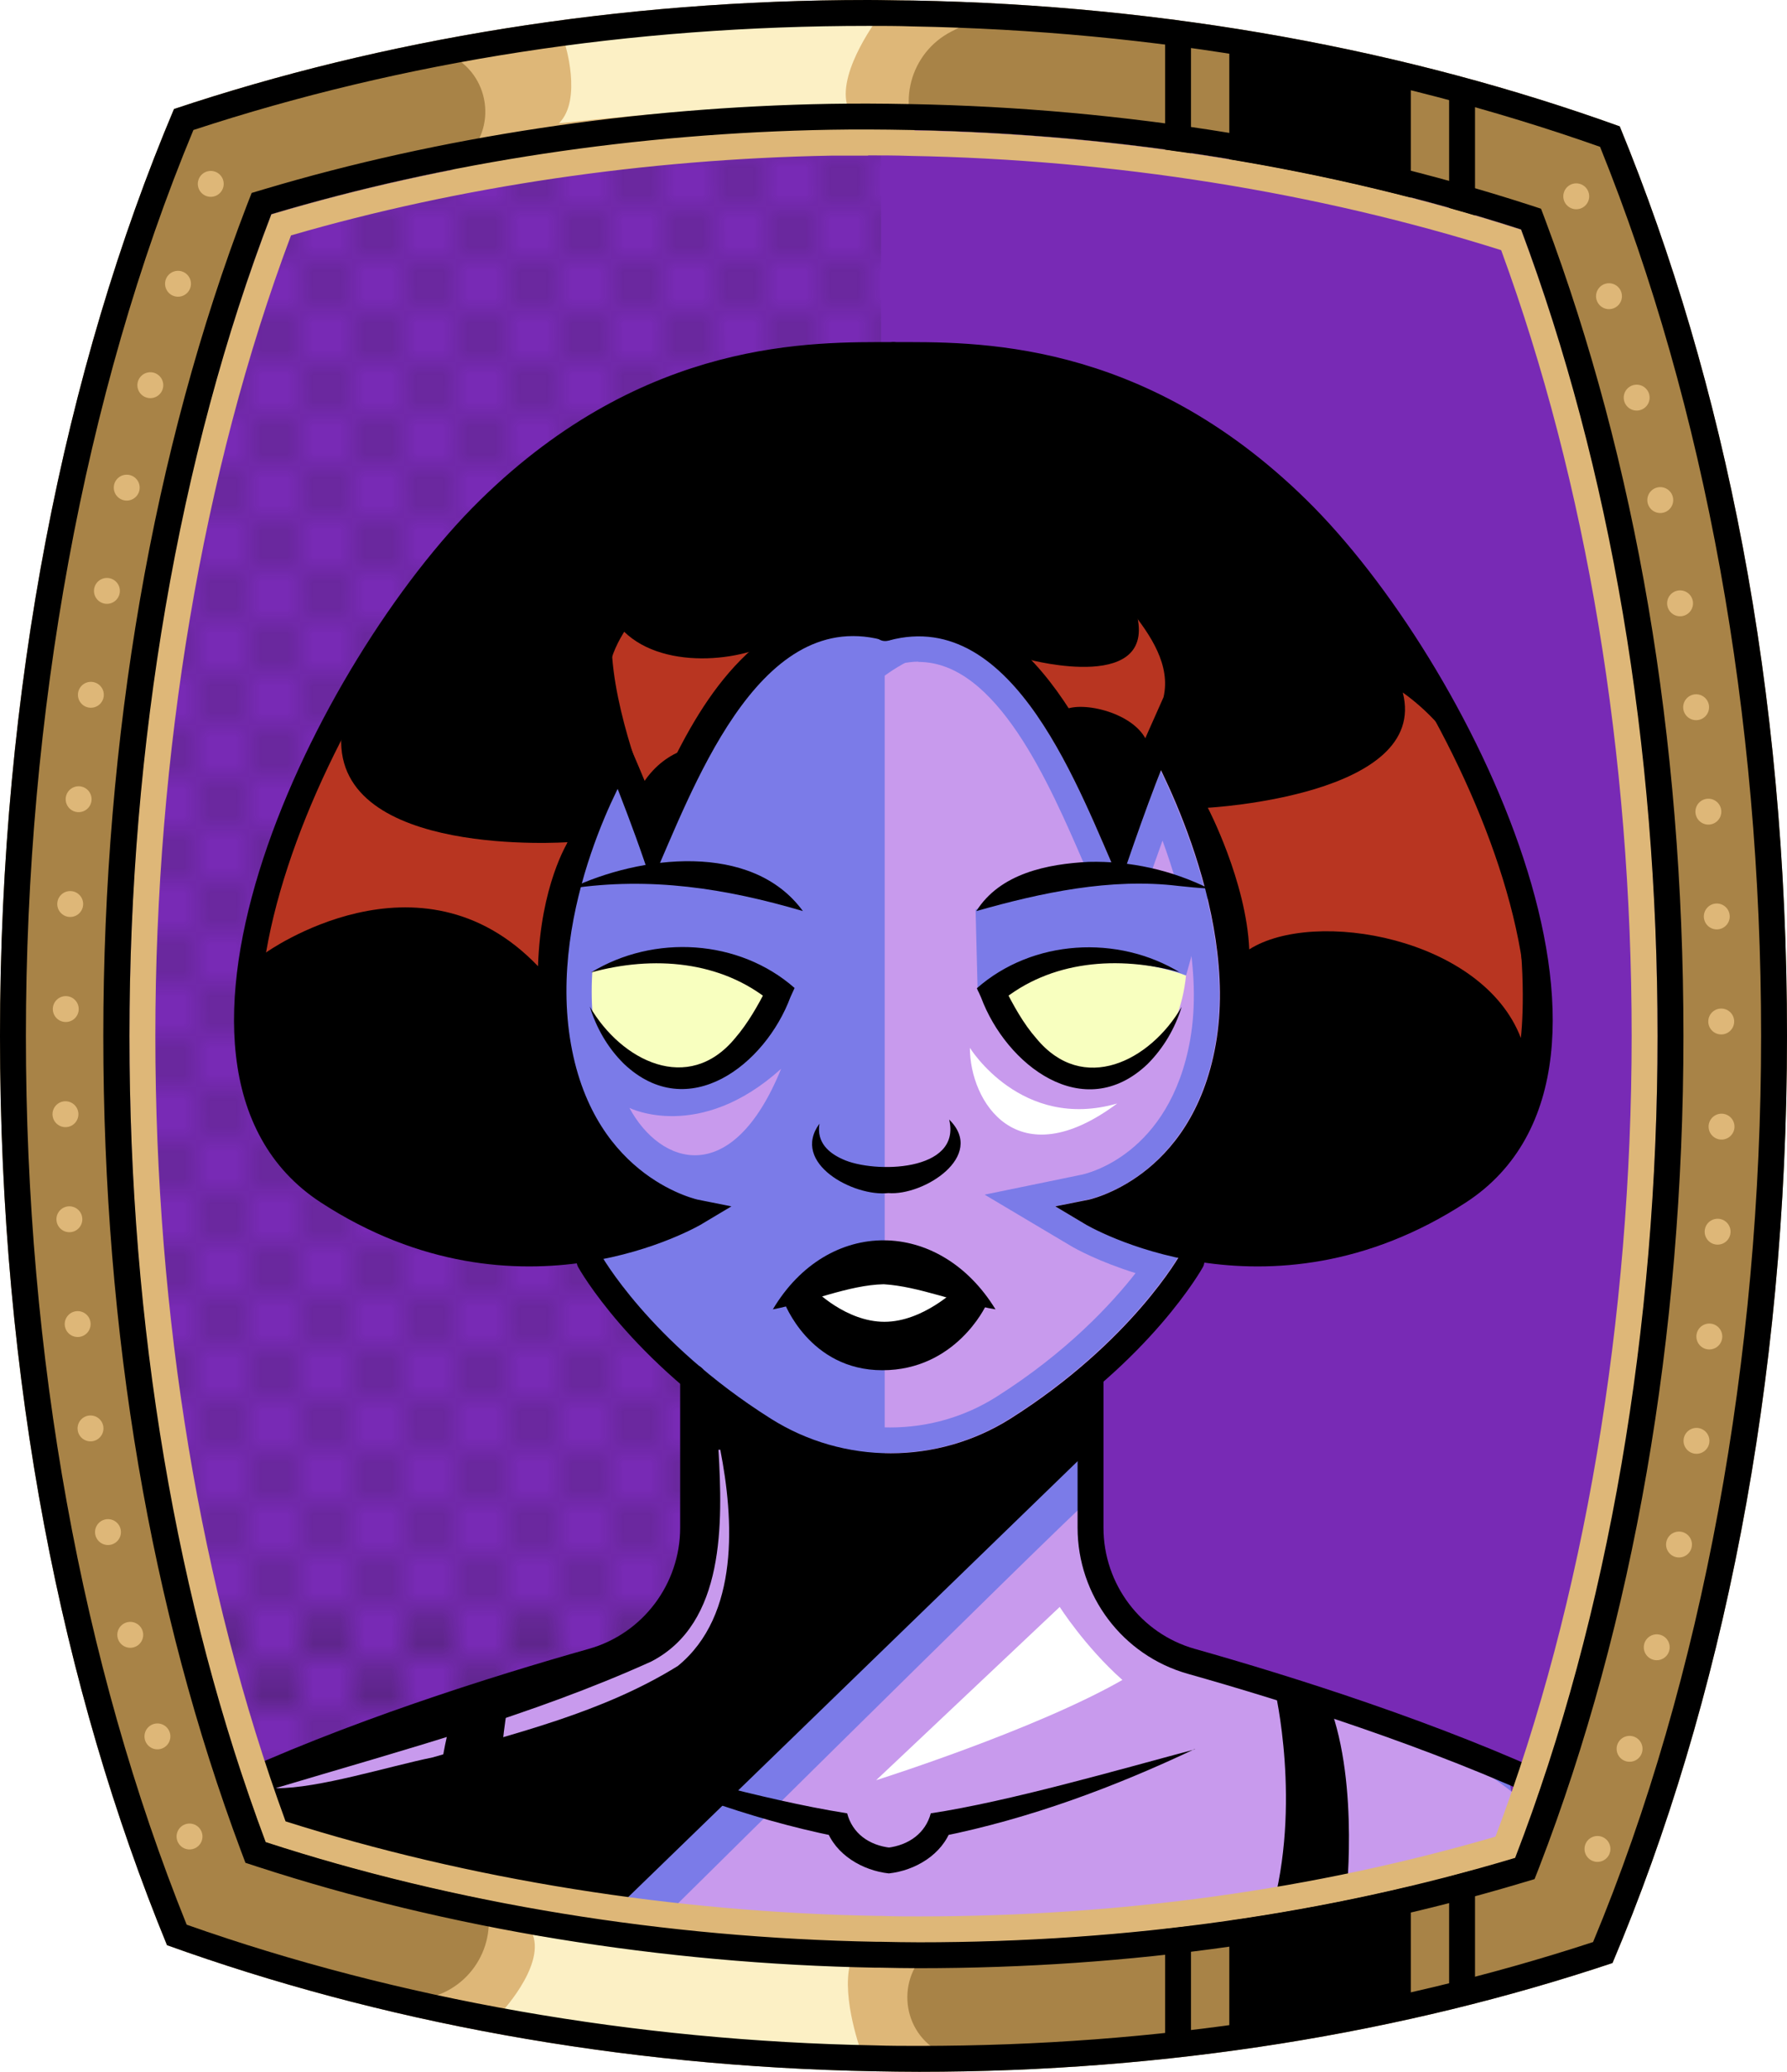 <?xml version="1.0" encoding="UTF-8"?><svg id="Capa_2" xmlns="http://www.w3.org/2000/svg" xmlns:xlink="http://www.w3.org/1999/xlink" viewBox="0 0 69.02 80"><defs><style>.cls-1{fill:#c89aed;}.cls-2{fill:#fff;}.cls-3{fill:#f8ffbf;}.cls-4{fill:#7b7be8;}.cls-5{fill:#a88347;}.cls-6{fill:#782ab5;}.cls-7,.cls-8{stroke:#000;stroke-miterlimit:10;}.cls-7,.cls-8,.cls-9,.cls-10,.cls-11{fill:none;}.cls-8,.cls-9{stroke-linecap:round;}.cls-9{stroke:#deb778;stroke-dasharray:0 0 0 4.06;stroke-linejoin:round;}.cls-12{fill:#deb778;}.cls-13{fill:url(#USGS_19_Inundación_de_tierra_2);}.cls-11{stroke:#1d1d1b;stroke-dasharray:0 0 2 2;stroke-width:.3px;}.cls-14{fill:#fcf0c5;}.cls-15{fill:#b83521;}</style><pattern id="USGS_19_Inundación_de_tierra_2" x="0" y="0" width="72" height="72" patternTransform="translate(339.52 -16135) rotate(-90)" patternUnits="userSpaceOnUse" viewBox="0 0 72 72"><g><rect class="cls-10" width="72" height="72"/><g><line class="cls-11" x1="71" y1="71" x2="144.44" y2="71"/><line class="cls-11" x1="71" y1="67" x2="144.44" y2="67"/><line class="cls-11" x1="71" y1="63" x2="144.44" y2="63"/><line class="cls-11" x1="71" y1="59" x2="144.44" y2="59"/><line class="cls-11" x1="71" y1="55" x2="144.44" y2="55"/><line class="cls-11" x1="71" y1="51" x2="144.44" y2="51"/><line class="cls-11" x1="71" y1="47" x2="144.44" y2="47"/><line class="cls-11" x1="71" y1="43" x2="144.44" y2="43"/><line class="cls-11" x1="71" y1="39" x2="144.44" y2="39"/><line class="cls-11" x1="71" y1="35" x2="144.44" y2="35"/><line class="cls-11" x1="71" y1="31" x2="144.44" y2="31"/><line class="cls-11" x1="71" y1="27" x2="144.44" y2="27"/><line class="cls-11" x1="71" y1="23" x2="144.44" y2="23"/><line class="cls-11" x1="71" y1="19" x2="144.44" y2="19"/><line class="cls-11" x1="71" y1="15" x2="144.44" y2="15"/><line class="cls-11" x1="71" y1="11" x2="144.44" y2="11"/><line class="cls-11" x1="71" y1="7" x2="144.44" y2="7"/><line class="cls-11" x1="71" y1="3" x2="144.44" y2="3"/></g><g><line class="cls-11" x1="-1" y1="71" x2="72.44" y2="71"/><line class="cls-11" x1="-1" y1="67" x2="72.44" y2="67"/><line class="cls-11" x1="-1" y1="63" x2="72.44" y2="63"/><line class="cls-11" x1="-1" y1="59" x2="72.44" y2="59"/><line class="cls-11" x1="-1" y1="55" x2="72.44" y2="55"/><line class="cls-11" x1="-1" y1="51" x2="72.44" y2="51"/><line class="cls-11" x1="-1" y1="47" x2="72.44" y2="47"/><line class="cls-11" x1="-1" y1="43" x2="72.44" y2="43"/><line class="cls-11" x1="-1" y1="39" x2="72.44" y2="39"/><line class="cls-11" x1="-1" y1="35" x2="72.44" y2="35"/><line class="cls-11" x1="-1" y1="31" x2="72.44" y2="31"/><line class="cls-11" x1="-1" y1="27" x2="72.44" y2="27"/><line class="cls-11" x1="-1" y1="23" x2="72.44" y2="23"/><line class="cls-11" x1="-1" y1="19" x2="72.44" y2="19"/><line class="cls-11" x1="-1" y1="15" x2="72.44" y2="15"/><line class="cls-11" x1="-1" y1="11" x2="72.44" y2="11"/><line class="cls-11" x1="-1" y1="7" x2="72.44" y2="7"/><line class="cls-11" x1="-1" y1="3" x2="72.44" y2="3"/><line class="cls-11" x1="1.04" y1="69" x2="74.48" y2="69"/><line class="cls-11" x1="1.04" y1="65" x2="74.48" y2="65"/><line class="cls-11" x1="1.04" y1="61" x2="74.48" y2="61"/><line class="cls-11" x1="1.04" y1="57" x2="74.48" y2="57"/><line class="cls-11" x1="1.04" y1="53" x2="74.48" y2="53"/><line class="cls-11" x1="1.04" y1="49" x2="74.48" y2="49"/><line class="cls-11" x1="1.04" y1="45" x2="74.48" y2="45"/><line class="cls-11" x1="1.04" y1="41" x2="74.48" y2="41"/><line class="cls-11" x1="1.04" y1="37" x2="74.48" y2="37"/><line class="cls-11" x1="1.04" y1="33" x2="74.48" y2="33"/><line class="cls-11" x1="1.04" y1="29" x2="74.48" y2="29"/><line class="cls-11" x1="1.04" y1="25" x2="74.48" y2="25"/><line class="cls-11" x1="1.04" y1="21" x2="74.48" y2="21"/><line class="cls-11" x1="1.04" y1="17" x2="74.48" y2="17"/><line class="cls-11" x1="1.04" y1="13" x2="74.48" y2="13"/><line class="cls-11" x1="1.04" y1="9" x2="74.48" y2="9"/><line class="cls-11" x1="1.04" y1="5" x2="74.48" y2="5"/><line class="cls-11" x1="1.04" y1="1" x2="74.48" y2="1"/></g><g><line class="cls-11" x1="-73" y1="71" x2=".44" y2="71"/><line class="cls-11" x1="-73" y1="67" x2=".44" y2="67"/><line class="cls-11" x1="-73" y1="63" x2=".44" y2="63"/><line class="cls-11" x1="-73" y1="59" x2=".44" y2="59"/><line class="cls-11" x1="-73" y1="55" x2=".44" y2="55"/><line class="cls-11" x1="-73" y1="51" x2=".44" y2="51"/><line class="cls-11" x1="-73" y1="47" x2=".44" y2="47"/><line class="cls-11" x1="-73" y1="43" x2=".44" y2="43"/><line class="cls-11" x1="-73" y1="39" x2=".44" y2="39"/><line class="cls-11" x1="-73" y1="35" x2=".44" y2="35"/><line class="cls-11" x1="-73" y1="31" x2=".44" y2="31"/><line class="cls-11" x1="-73" y1="27" x2=".44" y2="27"/><line class="cls-11" x1="-73" y1="23" x2=".44" y2="23"/><line class="cls-11" x1="-73" y1="19" x2=".44" y2="19"/><line class="cls-11" x1="-73" y1="15" x2=".44" y2="15"/><line class="cls-11" x1="-73" y1="11" x2=".44" y2="11"/><line class="cls-11" x1="-73" y1="7" x2=".44" y2="7"/><line class="cls-11" x1="-73" y1="3" x2=".44" y2="3"/><line class="cls-11" x1="-70.96" y1="69" x2="2.48" y2="69"/><line class="cls-11" x1="-70.96" y1="65" x2="2.48" y2="65"/><line class="cls-11" x1="-70.96" y1="61" x2="2.48" y2="61"/><line class="cls-11" x1="-70.96" y1="57" x2="2.48" y2="57"/><line class="cls-11" x1="-70.96" y1="53" x2="2.48" y2="53"/><line class="cls-11" x1="-70.96" y1="49" x2="2.48" y2="49"/><line class="cls-11" x1="-70.96" y1="45" x2="2.48" y2="45"/><line class="cls-11" x1="-70.96" y1="41" x2="2.48" y2="41"/><line class="cls-11" x1="-70.96" y1="37" x2="2.48" y2="37"/><line class="cls-11" x1="-70.96" y1="33" x2="2.48" y2="33"/><line class="cls-11" x1="-70.96" y1="29" x2="2.48" y2="29"/><line class="cls-11" x1="-70.96" y1="25" x2="2.48" y2="25"/><line class="cls-11" x1="-70.96" y1="21" x2="2.48" y2="21"/><line class="cls-11" x1="-70.96" y1="17" x2="2.48" y2="17"/><line class="cls-11" x1="-70.96" y1="13" x2="2.48" y2="13"/><line class="cls-11" x1="-70.96" y1="9" x2="2.48" y2="9"/><line class="cls-11" x1="-70.96" y1="5" x2="2.48" y2="5"/><line class="cls-11" x1="-70.96" y1="1" x2="2.48" y2="1"/></g></g></pattern></defs><g id="BG"><g><path class="cls-6" d="M64.02,40c0,11.47-1.89,22.39-5.5,31.74-7.2,2.16-14.94,3.26-23.02,3.26-.49,0-.98-.01-1.47-.02h-.17c-8.18-.15-16.29-1.47-23.6-3.85-3.45-9.22-5.26-19.93-5.26-31.13s1.89-22.38,5.48-31.73c6.73-2.01,14.13-3.13,21.6-3.26,.48-.01,.97-.01,1.45-.01,.54,0,1.08,.01,1.63,.02,8.16,.15,16.27,1.47,23.59,3.84,3.46,9.24,5.27,19.95,5.27,31.14Z"/><path class="cls-13" d="M34.03,5.59V74.98h-.17c-8.18-.15-16.29-1.47-23.6-3.85-3.45-9.22-5.26-19.93-5.26-31.13s1.89-22.38,5.48-31.73c6.73-2.01,14.13-3.13,21.6-3.26,.65,.16,1.3,.36,1.95,.58Z"/></g></g><g id="Characters"><g><path class="cls-4" d="M28.47,23.25s-6.09,4.78-7.05,13.83c-.43,6.52,.52,11.31,3.13,14.35l1.91,2s1.04,5.22,.09,7.39-3.22,3.48-7.57,4.61-10.53,3.91-10.53,3.91l1.04,5.05,24.36,2.87,25.31-3.74-.96-5.31s-7.83-2.78-11.22-3.65c-4-1.39-4.78-3.22-4.87-5.22s0-6.26,0-6.26c0,0,4-3.57,4.87-5.74s3.04-11.83-.52-19.05c-3.74-7.13-13.22-8.96-18.01-5.05Z"/><path class="cls-1" d="M34.17,26.09v30.51s4.05,.21,8.64-3.94c5.36-5.14,7.11-10.93,7.11-16.4s-9.08-14.98-15.75-10.17Z"/><path d="M22.74,48.46s-13.43,.1-13.43-7.77,5.45-19.89,14.94-24.94c9.19-4.85,19.49-1.72,23.12,1.51s11.61,12.72,12.32,20.7c.61,7.98-6.56,11.11-13.73,10.5-2.32-.4-3.43-1.51-3.43-1.51,0,0,4.14-1.31,4.95-6.16s-1.11-9.29-2.52-12.12c-1.31,2.73-1.92,3.84-1.92,3.84,0,0-2.63-10.1-8.58-8.38-2.52-.81-6.16,.3-8.89,8.38-1.01-2.32-1.62-3.13-1.62-3.13,0,0-2.63,5.35-2.63,9.59s3.33,6.66,5.55,7.77c-1.62,1.41-4.14,1.72-4.14,1.72Z"/><path class="cls-15" d="M39.75,25.47s5.13,1.37,4.1-1.94c1.94,1.71,1.71,3.65,.46,5.13-.46-1.14-2.51-1.6-3.19-1.25-.68-1.25-1.37-1.94-1.37-1.94Z"/><path class="cls-15" d="M46.66,31.19s8.55-.46,7.52-4.45c4.79,3.42,4.79,11.29,4.56,13.34-1.48-3.88-7.98-5.02-10.49-3.42-.11-2.62-1.6-5.47-1.6-5.47Z"/><path class="cls-15" d="M21.93,32.52s-8.96,.63-8.75-4.06c-3.02,4.69-2.92,8.33-2.92,8.33,0,0,5.94-4.27,10.52,.52,.1-3.13,1.15-4.79,1.15-4.79Z"/><path class="cls-15" d="M24.84,30.23s-1.56-3.96-1.15-6.35c1.25,1.98,4.58,1.77,6.15,.94-3.13,3.23-2.6,3.96-2.6,3.96,0,0-1.46,0-2.4,1.46Z"/><path class="cls-3" d="M22.56,37.65s3.8-1.83,7.41,.7c-1.67,4.23-6.91,4.34-7.41-.7Z"/><path class="cls-3" d="M45.81,37.65s-3.8-1.83-7.41,.7c1.67,4.23,6.91,4.34,7.41-.7Z"/><path class="cls-2" d="M30.9,50.05s2.29-1.07,3.56-.81,2.54,1.02,2.54,1.02c0,0-1.22,1.63-3.15,1.58s-2.95-1.78-2.95-1.78Z"/><path d="M42.04,53.45s-3.99,3.41-7.79,3.15c-3.93-.26-7.21-3.28-7.21-3.28l-.45,7.21s-.71,2.83-3.93,3.86-13.71,4.57-13.71,4.57l.19,2.06,13.58,3.73,19.11-18.53,.19-2.77Z"/><path class="cls-1" d="M24.31,42.78s2.69,1.35,5.86-1.51c-1.9,4.67-4.67,3.72-5.86,1.51Z"/><path class="cls-1" d="M22.88,76.78s27.12,.81,36.08-4.56c-.41-1.55-.16-2.69-.16-2.69,0,0-3.18-2.93-8.8-4.24-6.11-1.55-8.39-3.99-7.98-7.33-.57,.41-19.14,18.81-19.14,18.81Z"/><path class="cls-4" d="M37.76,38.27l-.08-3.15s3.64-1.54,6.15-1.29c2.51,.32,2.91,.49,2.91,.49l-.93,3.35s-3.76-1.57-8.05,.62Z"/><path class="cls-1" d="M10.67,69.04c4.87-1.46,9.83-2.78,14.48-4.88,2.87-1.48,2.76-5.38,2.6-8.18,0,0,.07,0,.07,0,.52,2.66,.76,6.39-1.64,8.35-2.9,1.8-6.25,2.59-9.47,3.53-1.71,.35-4.41,1.2-6.04,1.19h0Z"/><path class="cls-4" d="M35.48,25.56c3.02,0,5.05,4.7,6.39,7.8,.17,.4,.34,.78,.49,1.12l1.04,2.31,.82-2.39c.23-.68,.46-1.33,.68-1.94,.78,2.12,1.53,5.04,1.07,7.68-.79,4.46-4,5.17-4.15,5.21l-1.26,.26-2.53,.52,2.22,1.32,1.11,.66h0c.2,.12,1.09,.61,2.5,1.05-.93,1.19-2.66,3.06-5.38,4.78-1.22,.77-2.63,1.18-4.1,1.18s-2.88-.41-4.11-1.18c-2.69-1.69-4.41-3.56-5.33-4.73,1.68-.5,2.68-1.1,2.68-1.1h0s1.1-.66,1.1-.66l2.2-1.32-2.51-.52-1.27-.26c-.14-.03-3.34-.75-4.13-5.2-.44-2.5,.12-5.06,.77-6.95,.14,.39,.27,.79,.4,1.19l.8,2.48,1.07-2.38c.15-.34,.31-.72,.49-1.12,1.34-3.11,3.36-7.81,6.39-7.81,.24,0,.5,.03,.76,.09,.16,.06,.32,.09,.49,.09,.08,0,.14,0,.2-.02h.35s.09-.1,.09-.1c.22-.04,.43-.07,.64-.07m0-1c-.37,0-.75,.05-1.15,.16,0,0,0,0,0,0,0,0,0,0-.01,0-.04,.01-.08,.02-.12,.02-.07,0-.12-.01-.18-.04-.37-.09-.73-.14-1.07-.14-4.13,0-6.36,6.32-7.79,9.52-.39-1.21-.84-2.42-1.3-3.62-.84,1.71-2.53,5.8-1.81,9.86,.91,5.12,4.76,5.98,4.92,6.01l1.26,.26-1.1,.66s-1.51,.88-3.83,1.34c.41,.68,2.38,3.62,6.46,6.19,1.41,.89,3.02,1.34,4.64,1.34s3.23-.45,4.63-1.34c4.19-2.65,6.14-5.65,6.49-6.22-2.21-.48-3.61-1.29-3.64-1.31l-1.11-.66,1.26-.26c.17-.03,4.02-.89,4.93-6.01,.71-4.06-1.17-8.6-2.11-10.54-.56,1.42-1.08,2.87-1.57,4.3-1.43-3.19-3.67-9.52-7.79-9.52h0Z"/><path class="cls-2" d="M40.93,62.05l-7.09,6.69s6.12-1.93,9.51-3.87c-1.45-1.29-2.42-2.82-2.42-2.82Z"/><path class="cls-2" d="M37.46,40.46s1.98,3.22,5.69,2.15c-3.88,2.89-5.69-.08-5.69-2.15Z"/><path d="M34.03,24.7c-4.83-1.22-7.32,5.91-8.87,9.38-.75-2.35-1.73-4.66-2.61-6.94-.4-2.89,2.44-4.84,4.69-5.88-1.7,1.39-4.1,3.29-3.75,5.65,.78,1.75,1.59,3.58,2.25,5.39,0,0-1.06-.02-1.06-.02,1.37-3.11,2.81-6.7,6.03-8.36,1.16-.5,2.45-.6,3.69-.15,.26,.09,.39,.38,.3,.64-.1,.27-.41,.39-.67,.29h0Z"/><path d="M34.03,23.78c5.28-1.66,8.07,4.62,9.72,8.51,0,0-1.06,.02-1.06,.02,.65-1.82,1.47-3.64,2.25-5.39,.28-1.23-.48-2.38-1.3-3.4-.71-.83-1.55-1.56-2.45-2.25,1.04,.45,2.02,1.05,2.88,1.83,1.31,1.08,2.52,3.19,1.49,4.92-.87,1.95-1.59,4.04-2.29,6.07-1.56-3.48-4.07-10.67-8.93-9.36-.6,.18-.9-.73-.31-.95h0Z"/><path class="cls-8" d="M23.87,29.37s-3.29,5.49-2.31,11.04c.98,5.55,5.32,6.41,5.32,6.41,0,0-6.76,4.05-14.22-.81s0-20.23,6.24-26.35,12.54-5.95,15.6-5.95"/><path class="cls-8" d="M44.79,28.56s3.64,6.3,2.66,11.85-5.32,6.41-5.32,6.41c0,0,6.76,4.05,14.22-.81s0-20.23-6.24-26.35c-6.24-6.13-12.54-5.95-15.6-5.95"/><path class="cls-8" d="M46.02,48.69s-1.93,3.48-6.72,6.51c-2.99,1.89-6.81,1.89-9.8,0-4.8-3.03-6.73-6.51-6.73-6.51"/><path d="M31.01,35.18c-2.99-.88-5.89-1.33-8.98-.87,2.66-1.27,7.01-1.83,8.98,.87h0Z"/><path d="M37.71,35.18c.92-1.46,2.75-1.82,4.34-1.9,1.61-.04,3.21,.32,4.64,1.03-.4-.02-.79-.06-1.17-.1-2.61-.32-5.31,.26-7.81,.97h0Z"/><path class="cls-8" d="M26.77,53.19v5.8c0,2.4-1.59,4.51-3.89,5.16-3.72,1.05-9.45,2.85-14.2,5.09"/><path class="cls-8" d="M42.12,53.19v5.8c0,2.4,1.59,4.51,3.89,5.16,3.72,1.05,9.45,2.85,14.2,5.09"/><path d="M29.85,50.56c2.13-3.58,6.44-3.53,8.6,0-1.48-.25-2.96-.89-4.32-.97-1.35,.03-2.83,.69-4.28,.97h0Z"/><path d="M31.46,49.8s1.21,1.24,2.7,1.24,2.78-1.27,2.78-1.27l1.13,.66s-1.16,2.48-3.99,2.48-3.8-2.64-3.8-2.64l1.18-.47Z"/><path d="M36.67,43.24c1.42,1.41-1,2.94-2.36,2.83-1.33,.15-3.78-1.15-2.66-2.68-.12,.74,.38,1.14,.89,1.37,1.2,.56,4.61,.5,4.12-1.53h0Z"/><path d="M22.83,37.55c2.42-1.48,5.71-1.29,7.86,.6,0,0-.16,.35-.16,.35-.97,2.61-3.95,4.93-6.43,2.58-.64-.63-1.07-1.4-1.32-2.21,1.22,2.1,3.81,3.4,5.61,1.22,.5-.58,.89-1.27,1.25-1.98l.14,.58c-1.93-1.6-4.56-1.8-6.95-1.14h0Z"/><path d="M45.59,37.55c-2.39-.66-5.02-.47-6.95,1.14,0,0,.14-.58,.14-.58,.36,.71,.74,1.41,1.25,1.99,1.8,2.18,4.39,.88,5.61-1.22-.25,.81-.69,1.58-1.32,2.21-2.47,2.35-5.46,.03-6.43-2.58,0,0-.16-.35-.16-.35,2.15-1.89,5.44-2.08,7.86-.6h0Z"/><path d="M19.73,65.26s-1.05,4.41,.14,8.6c-2.24-.21-2.87-.35-2.87-.35,0,0-.56-4.55,.63-7.69,1.47-.49,2.1-.56,2.1-.56Z"/><path d="M49.24,65.26s1.05,4.41-.14,8.6c2.24-.21,2.87-.35,2.87-.35,0,0,.56-4.55-.63-7.69-1.47-.49-2.1-.56-2.1-.56Z"/><path d="M46.14,67.54c-3.13,1.48-6.36,2.68-9.77,3.37,0,0,.37-.3,.37-.3-.35,1.01-1.4,1.62-2.41,1.73-1.01-.11-2.07-.72-2.42-1.73,0,0,.37,.3,.37,.3-3.4-.69-6.64-1.9-9.76-3.37,0,0,4.96,1.34,4.96,1.34,1.75,.44,3.48,.86,5.24,1.14,.2,.76,.83,1.24,1.69,1.33,0,0-.14,0-.14,0,.85-.1,1.48-.58,1.68-1.33,3.03-.46,7.2-1.67,10.2-2.47h0Z"/></g></g><g id="Frame"><path class="cls-5" d="M62.56,4.88C54.4,1.94,45.12,.2,35.25,.02c-.57-.01-1.15-.02-1.72-.02C23.88,0,14.77,1.52,6.72,4.21,2.49,14.22,0,26.6,0,40s2.39,25.22,6.45,35.11c8.16,2.94,17.45,4.69,27.32,4.87,.58,.01,1.15,.02,1.73,.02,9.63,0,18.73-1.51,26.78-4.2,4.24-10.01,6.74-22.39,6.74-35.8s-2.4-25.24-6.46-35.12Zm-4.04,66.86c-7.2,2.16-14.94,3.26-23.02,3.26-.49,0-.98-.01-1.47-.02h-.17c-8.18-.15-16.29-1.47-23.6-3.85-3.45-9.22-5.26-19.93-5.26-31.13s1.89-22.38,5.48-31.73c6.73-2.01,14.13-3.13,21.6-3.26,.48-.01,.97-.01,1.45-.01,.54,0,1.08,.01,1.63,.02,8.16,.15,16.27,1.47,23.59,3.84,3.46,9.24,5.27,19.95,5.27,31.14s-1.89,22.39-5.5,31.74Z"/><path class="cls-12" d="M17.21,2.06h0c1.63,.63,2.06,2.75,.81,3.97l-1.26,1.22s8.35-2.37,18.84-1.69h0c-1-1.49-.45-3.52,1.14-4.34l1-.51S28.26-.43,17.21,2.06Z"/><path class="cls-14" d="M21.81,1.66s.7,2.18-.22,3.1c3.77-.41,7.98-.74,11.12-.74-.33-1.33,1.26-3.4,1.26-3.4,0,0-6.17-.26-12.16,1.03Z"/><path class="cls-12" d="M36.25,79.21h0c-1.52-.87-1.62-3.03-.2-4.04l1.43-1.02s-8.61,1.07-18.88-1.19h0c.76,1.63-.09,3.55-1.79,4.11l-1.07,.36s9.19,2.56,20.5,1.78Z"/><path class="cls-14" d="M19.28,77.8s1.76-1.83,1.3-3.09c4.43,.69,9.11,1.14,12.25,1.14-.33,1.33,.44,3.4,.44,3.4,0,0-8-.16-13.99-1.45Z"/><polygon points="47.48 1.77 47.48 6.73 54.49 8.44 54.49 2.62 47.48 1.77"/><line class="cls-7" x1="45.5" y1="1.23" x2="45.5" y2="6.29"/><line class="cls-7" x1="56.47" y1="3.67" x2="56.47" y2="8.73"/><polygon points="47.48 78.74 47.48 73.78 54.49 72.07 54.49 77.88 47.48 78.74"/><line class="cls-7" x1="45.5" y1="79.28" x2="45.5" y2="74.21"/><line class="cls-7" x1="56.47" y1="76.84" x2="56.47" y2="71.77"/><path d="M33.53,1c.56,0,1.14,0,1.7,.02,9.39,.17,18.33,1.74,26.57,4.65,4.07,10.08,6.22,21.94,6.22,34.33s-2.24,24.79-6.49,34.99c-8.12,2.66-16.87,4.01-26.03,4.01-.56,0-1.12,0-1.71-.02-9.25-.17-18.42-1.78-26.58-4.66C3.15,64.25,1,52.39,1,40S3.23,15.21,7.47,5.02C15.6,2.35,24.37,1,33.53,1m0-1C23.88,0,14.77,1.52,6.72,4.21,2.49,14.22,0,26.6,0,40s2.39,25.22,6.45,35.11c8.16,2.94,17.45,4.69,27.32,4.87,.58,.01,1.15,.02,1.73,.02,9.63,0,18.73-1.51,26.78-4.2,4.24-10.01,6.74-22.39,6.74-35.8s-2.4-25.24-6.46-35.12C54.4,1.94,45.12,.2,35.25,.02c-.57,0-1.15-.02-1.72-.02h0Z"/><path class="cls-12" d="M33.53,6c.52,0,1.04,0,1.61,.02,7.87,.14,15.75,1.4,22.84,3.64,3.3,9,5.04,19.47,5.04,30.34s-1.82,21.82-5.26,30.92c-6.98,2.04-14.47,3.08-22.26,3.08-.48,0-.97,0-1.47-.02h-.15c-7.89-.14-15.78-1.41-22.85-3.65-3.29-8.99-5.03-19.46-5.03-30.33s1.81-21.79,5.24-30.91c6.5-1.89,13.7-2.95,20.86-3.08,.47,0,.96,0,1.43,0m0-1c-.48,0-.97,0-1.45,.01-7.47,.13-14.87,1.25-21.6,3.26-3.59,9.35-5.48,20.26-5.48,31.73s1.81,21.91,5.26,31.13c7.31,2.38,15.42,3.7,23.6,3.85h.17c.49,.01,.98,.02,1.47,.02,8.08,0,15.82-1.1,23.02-3.26,3.61-9.35,5.5-20.27,5.5-31.74s-1.81-21.9-5.27-31.14c-7.32-2.37-15.43-3.69-23.59-3.84-.55,0-1.09-.02-1.63-.02h0Z"/><path d="M33.53,5c.54,0,1.08,.01,1.63,.02,8.16,.15,16.27,1.47,23.59,3.84,3.46,9.24,5.27,19.95,5.27,31.14s-1.89,22.39-5.5,31.74c-7.2,2.16-14.94,3.26-23.02,3.26-.49,0-.98-.01-1.47-.02h-.17c-8.18-.15-16.29-1.47-23.6-3.85-3.45-9.22-5.26-19.93-5.26-31.13s1.89-22.38,5.48-31.73c6.73-2.01,14.13-3.13,21.6-3.26,.48-.01,.97-.01,1.45-.01m0-1c-.49,0-.98,0-1.47,.01-7.51,.13-15.07,1.27-21.87,3.3l-.47,.14-.18,.46c-3.63,9.45-5.55,20.55-5.55,32.09s1.84,22.17,5.32,31.48l.17,.45,.46,.15c7.37,2.4,15.63,3.75,23.89,3.9h.19c.48,.01,.97,.02,1.47,.02,8.16,0,16-1.11,23.31-3.3l.47-.14,.18-.46c3.64-9.43,5.57-20.53,5.57-32.1s-1.84-22.17-5.33-31.49l-.17-.45-.46-.15c-7.39-2.39-15.65-3.74-23.88-3.89-.58-.01-1.12-.02-1.65-.02h0Z"/><path class="cls-9" d="M8.14,7.1s-12.66,32.94,0,66.06"/><path class="cls-9" d="M60.88,7.58s12.66,32.94,0,66.06"/></g></svg>